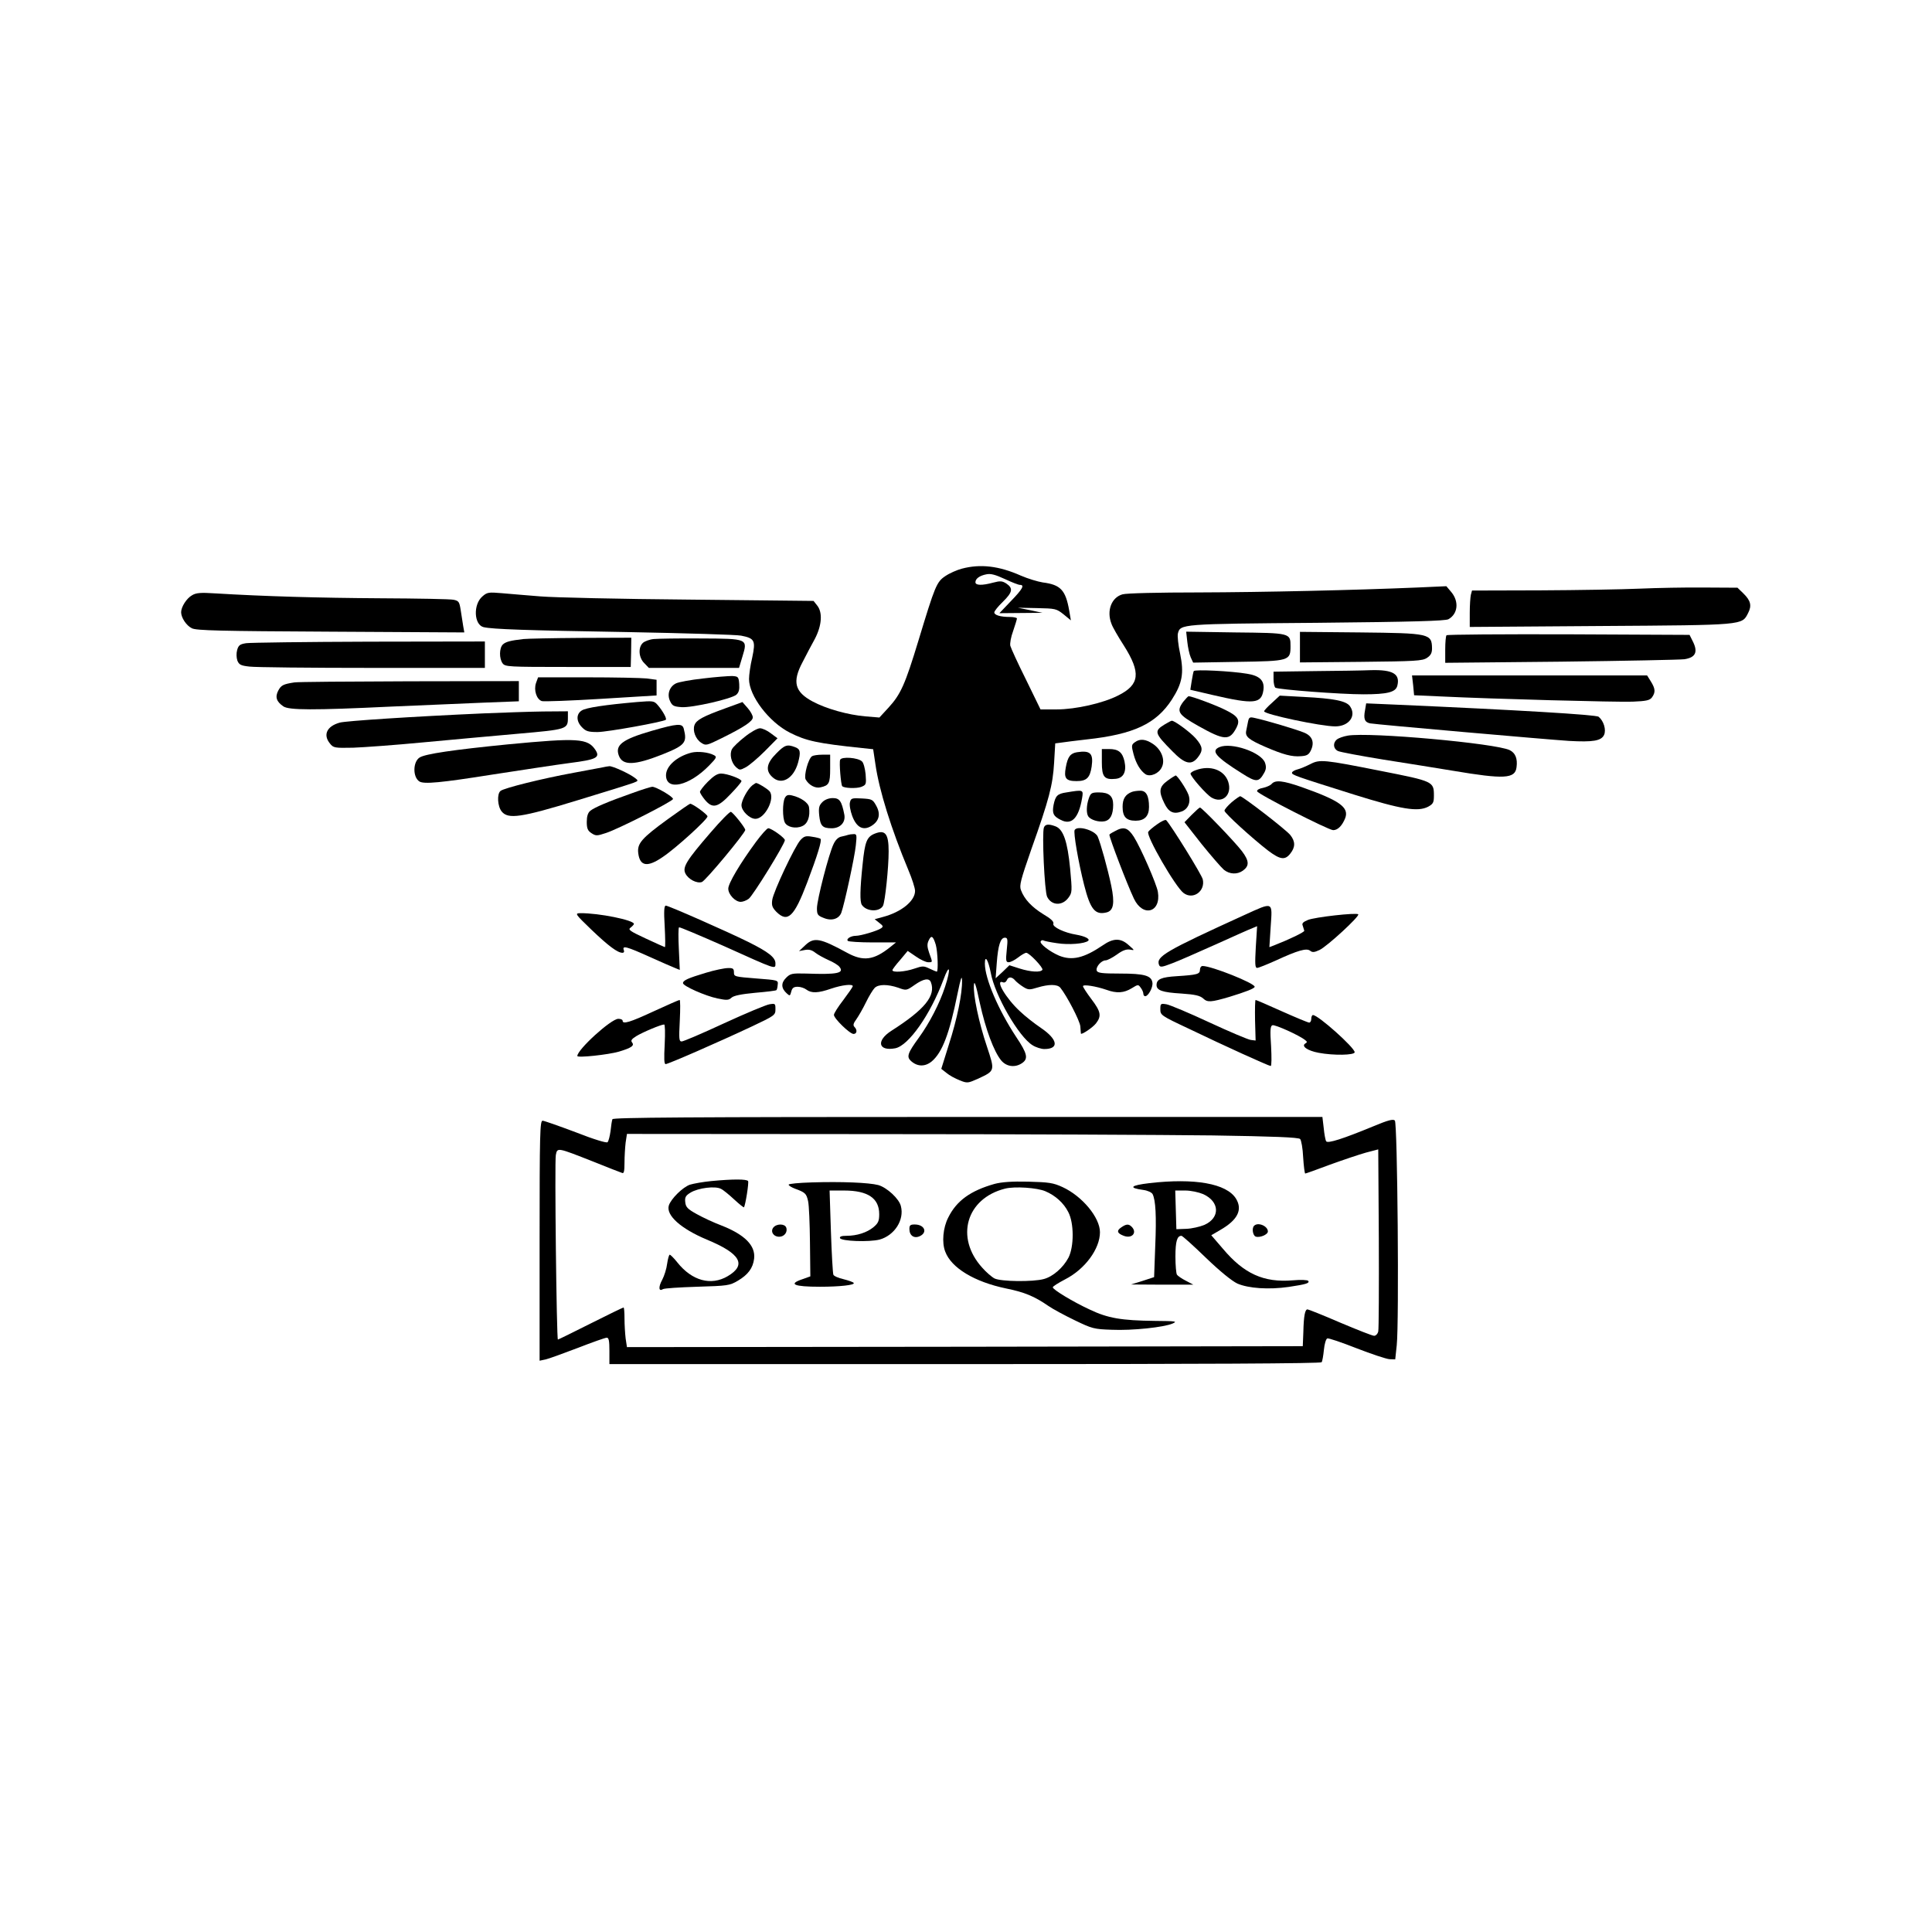<?xml version="1.0" standalone="no"?>
<!DOCTYPE svg PUBLIC "-//W3C//DTD SVG 20010904//EN"
 "http://www.w3.org/TR/2001/REC-SVG-20010904/DTD/svg10.dtd">
<svg version="1.0" xmlns="http://www.w3.org/2000/svg"
 width="1024pt" height="1024pt" viewBox="0 0 1024 1024"
 preserveAspectRatio="xMidYMid meet">
<g transform="translate(0,1024) scale(0.1,-0.1)"
fill="#000000" stroke="none">
<path d="M5098 7226 c-26 -7 -65 -24 -87 -39 -47 -31 -55 -52 -143 -342 -71
-234 -94 -285 -159 -356 l-48 -52 -73 6 c-94 8 -208 40 -281 79 -95 51 -109
104 -53 209 18 35 47 91 65 123 37 71 42 140 12 177 l-19 24 -659 7 c-363 3
-718 11 -789 17 -71 6 -163 13 -204 17 -70 6 -78 5 -103 -17 -50 -43 -45 -150
6 -163 49 -11 219 -17 757 -26 311 -6 585 -14 608 -19 72 -14 78 -26 59 -116
-10 -41 -17 -93 -17 -114 0 -89 106 -228 216 -284 87 -44 146 -57 385 -82 l57
-6 12 -80 c20 -139 84 -343 174 -559 20 -47 36 -97 36 -112 0 -53 -72 -112
-170 -138 l-44 -12 24 -19 c21 -16 23 -20 10 -29 -20 -14 -108 -40 -134 -40
-27 0 -53 -17 -42 -27 4 -4 63 -8 132 -8 l123 0 -31 -25 c-86 -69 -142 -77
-228 -30 -143 78 -175 84 -221 41 l-34 -32 31 6 c22 4 37 0 56 -15 14 -11 46
-28 70 -39 24 -10 50 -26 57 -35 28 -34 -12 -42 -176 -36 -76 2 -84 0 -107
-23 -27 -27 -26 -55 4 -82 16 -15 18 -14 24 10 5 19 13 25 34 25 15 0 36 -7
46 -15 27 -20 62 -19 131 5 59 20 115 26 115 13 -1 -5 -23 -37 -50 -73 -28
-36 -50 -71 -50 -79 0 -19 84 -101 104 -101 18 0 21 21 5 37 -9 9 -6 19 10 41
12 17 35 57 51 90 16 33 37 67 46 76 20 20 69 20 125 1 43 -16 44 -15 87 15
47 33 77 38 86 14 27 -71 -32 -144 -209 -257 -83 -53 -70 -110 20 -93 71 14
186 178 256 365 33 90 40 58 8 -39 -29 -89 -83 -193 -139 -270 -59 -81 -66
-101 -42 -123 34 -31 75 -32 111 -2 55 47 93 145 136 358 17 82 23 101 24 71
2 -68 -26 -205 -70 -341 l-40 -128 28 -22 c15 -13 47 -30 70 -39 40 -16 43
-15 95 8 93 43 92 41 49 171 -43 127 -74 276 -69 327 2 26 11 1 31 -95 31
-141 75 -259 114 -306 28 -33 74 -39 111 -13 33 23 27 50 -32 138 -95 144
-166 310 -166 389 0 49 18 19 31 -48 21 -119 149 -341 222 -385 17 -11 46 -20
62 -20 80 0 72 51 -18 112 -34 23 -84 62 -111 88 -74 68 -134 170 -91 154 8
-4 17 1 21 10 8 21 28 20 45 -1 8 -9 27 -24 43 -34 26 -16 33 -16 75 -3 60 18
105 18 121 -1 34 -42 103 -174 106 -205 1 -19 3 -36 3 -38 2 -9 63 32 80 54
30 39 26 62 -24 128 -25 33 -45 64 -45 69 0 11 69 0 124 -19 55 -20 93 -17
134 8 34 21 35 21 48 3 8 -10 14 -25 14 -32 0 -7 4 -13 10 -13 16 0 42 47 38
72 -5 37 -42 48 -171 48 -96 0 -119 3 -124 15 -7 19 24 55 47 55 9 0 36 14 60
31 30 22 50 29 69 26 26 -5 26 -5 -7 24 -42 38 -81 38 -138 -2 -99 -67 -162
-82 -231 -54 -49 21 -105 64 -97 76 3 5 9 7 13 5 4 -3 37 -10 73 -15 62 -10
149 -3 166 13 10 10 -18 24 -63 32 -63 10 -128 41 -122 58 4 11 -13 27 -54 51
-61 38 -100 79 -118 128 -9 24 -1 54 55 215 95 267 114 341 121 459 l6 103 31
4 c17 3 78 10 136 17 249 27 368 83 451 211 56 87 65 140 44 243 -10 45 -15
94 -12 107 13 51 14 51 737 57 511 5 680 10 697 19 50 28 57 93 16 143 l-27
32 -156 -7 c-333 -14 -811 -25 -1160 -26 -206 0 -380 -4 -400 -10 -59 -16 -86
-87 -59 -156 5 -16 35 -68 66 -116 91 -144 84 -207 -30 -264 -80 -41 -226 -74
-326 -74 l-86 0 -77 158 c-43 86 -80 167 -83 179 -3 12 3 47 15 79 11 32 20
62 20 66 0 4 -17 8 -37 8 -51 0 -83 10 -83 24 0 7 20 32 45 56 52 51 56 72 19
97 -22 14 -32 15 -70 5 -59 -16 -94 -15 -94 2 0 19 22 35 58 42 23 5 48 -2 98
-25 36 -17 72 -31 80 -31 26 0 14 -22 -48 -86 l-61 -64 114 1 114 1 -65 14
-65 13 101 -2 c98 -2 103 -3 141 -33 l39 -32 -9 52 c-19 109 -46 137 -140 149
-26 4 -79 20 -116 36 -117 52 -215 63 -313 37z m-138 -1994 c10 -37 14 -142 5
-142 -2 0 -19 7 -38 16 -31 15 -37 15 -81 0 -49 -17 -116 -22 -116 -8 0 4 18
28 41 54 l40 48 44 -30 c24 -17 53 -30 64 -30 25 0 25 -3 6 49 -11 32 -12 47
-3 66 14 31 24 24 38 -23z m376 -27 c-6 -57 -4 -65 10 -65 10 0 32 11 50 25
18 14 37 25 43 25 17 0 92 -80 86 -90 -9 -15 -62 -12 -122 7 l-53 17 -36 -35
-37 -34 6 81 c7 94 20 134 43 134 15 0 16 -8 10 -65z"/>
<path d="M8690 7120 c-91 -4 -328 -8 -526 -9 l-362 -1 -6 -22 c-3 -13 -6 -56
-6 -97 l0 -74 693 5 c765 5 749 4 782 68 21 40 14 67 -25 105 l-31 30 -177 1
c-97 1 -251 -2 -342 -6z"/>
<path d="M1018 7085 c-29 -16 -58 -62 -58 -90 0 -29 28 -71 57 -85 23 -12 149
-15 736 -18 l708 -4 -6 34 c-3 18 -9 55 -13 83 -7 45 -10 50 -37 56 -17 4
-192 7 -390 8 -325 2 -611 10 -875 26 -76 5 -101 3 -122 -10z"/>
<path d="M6293 6838 c3 -29 11 -66 18 -82 l13 -28 237 4 c273 4 279 6 279 83
0 70 0 70 -293 73 l-260 4 6 -54z"/>
<path d="M6890 6810 l0 -81 323 3 c289 3 326 5 350 21 20 13 27 26 27 50 -1
79 -13 81 -382 85 l-318 3 0 -81z"/>
<path d="M7667 6873 c-4 -3 -7 -38 -7 -76 l0 -70 613 6 c336 4 632 10 655 13
58 9 72 37 46 91 l-19 38 -641 3 c-352 1 -644 -1 -647 -5z"/>
<path d="M2775 6853 c-72 -8 -95 -15 -110 -29 -19 -19 -20 -74 -1 -100 14 -18
29 -19 347 -19 l332 0 2 78 1 77 -270 -1 c-149 -1 -284 -4 -301 -6z"/>
<path d="M3465 6853 c-22 -2 -48 -12 -57 -20 -27 -24 -23 -79 7 -108 l24 -25
239 0 239 0 18 60 c29 95 30 95 -223 96 -114 1 -225 -1 -247 -3z"/>
<path d="M1305 6831 c-33 -5 -41 -11 -48 -36 -5 -18 -4 -40 1 -56 9 -22 18
-27 64 -32 29 -4 322 -7 651 -7 l597 0 0 70 0 70 -612 -1 c-337 -1 -631 -5
-653 -8z"/>
<path d="M6327 6683 c-2 -4 -7 -29 -11 -54 l-7 -45 120 -28 c216 -50 256 -46
267 24 8 51 -17 78 -86 89 -82 14 -277 24 -283 14z"/>
<path d="M6968 6683 l-218 -3 0 -40 c0 -21 5 -42 10 -45 17 -10 344 -35 466
-35 127 0 171 11 180 45 16 63 -23 86 -139 83 -45 -2 -180 -4 -299 -5z"/>
<path d="M3727 6644 c-65 -7 -130 -19 -144 -26 -35 -17 -49 -59 -31 -95 11
-24 20 -28 60 -31 57 -4 266 44 291 66 13 12 17 27 15 56 -3 39 -5 41 -38 43
-19 0 -88 -5 -153 -13z"/>
<path d="M7490 6608 l5 -53 135 -6 c289 -14 939 -31 1023 -28 74 3 91 7 103
23 19 27 18 45 -6 84 l-20 32 -623 0 -623 0 6 -52z"/>
<path d="M2841 6620 c-13 -38 3 -87 31 -96 11 -3 152 2 314 12 l294 18 0 41 0
42 -52 7 c-29 3 -171 6 -315 6 l-261 0 -11 -30z"/>
<path d="M1560 6623 c-59 -9 -70 -15 -85 -43 -18 -34 -10 -59 27 -84 29 -20
156 -21 573 -1 171 7 392 17 493 21 l182 7 0 53 0 54 -582 -1 c-321 -1 -594
-3 -608 -6z"/>
<path d="M6271 6520 c-37 -51 -27 -67 79 -127 141 -79 167 -80 204 -9 20 40 8
60 -57 92 -46 24 -180 74 -197 74 -3 0 -16 -14 -29 -30z"/>
<path d="M6742 6515 c-23 -20 -42 -41 -42 -45 0 -16 302 -80 377 -80 73 0 114
56 78 107 -20 28 -85 41 -244 49 l-128 7 -41 -38z"/>
<path d="M3375 6519 c-170 -15 -270 -30 -292 -45 -30 -19 -29 -58 2 -89 20
-21 34 -25 82 -25 52 0 350 54 362 65 6 7 -16 46 -42 77 -21 24 -24 24 -112
17z"/>
<path d="M3845 6486 c-119 -43 -154 -62 -164 -89 -11 -30 6 -75 36 -94 24 -16
28 -15 109 25 119 59 164 89 164 110 0 10 -12 32 -27 49 l-28 32 -90 -33z"/>
<path d="M7235 6476 c-9 -46 -2 -64 27 -70 32 -6 932 -85 1054 -93 127 -7 171
0 186 32 12 27 -2 74 -29 96 -13 11 -434 36 -1070 64 l-162 7 -6 -36z"/>
<path d="M2565 6459 c-383 -17 -732 -40 -764 -49 -69 -19 -90 -65 -52 -111 18
-23 25 -24 123 -22 56 2 222 14 368 28 146 14 373 34 505 46 262 23 265 24
265 86 l0 33 -132 -1 c-73 -1 -214 -6 -313 -10z"/>
<path d="M6615 6416 c-3 -14 -7 -37 -10 -50 -6 -30 13 -46 100 -84 97 -42 143
-54 190 -50 32 2 42 8 53 31 20 42 8 76 -36 94 -38 16 -202 65 -259 77 -29 7
-33 5 -38 -18z"/>
<path d="M6174 6401 c-59 -36 -56 -46 40 -143 66 -68 101 -76 135 -32 29 37
26 57 -11 100 -29 33 -112 94 -127 94 -4 0 -20 -9 -37 -19z"/>
<path d="M3453 6366 c-155 -45 -194 -75 -173 -131 20 -54 83 -52 230 6 122 49
133 63 114 137 -8 29 -32 28 -171 -12z"/>
<path d="M3948 6335 c-31 -24 -62 -54 -68 -65 -15 -27 -4 -73 21 -96 19 -17
21 -17 53 0 18 10 63 48 100 85 l67 68 -35 26 c-19 15 -45 27 -58 27 -13 0
-49 -20 -80 -45z"/>
<path d="M7143 6341 c-23 -4 -48 -13 -57 -20 -22 -18 -20 -48 4 -61 11 -6 120
-26 242 -46 123 -19 288 -46 368 -59 273 -46 331 -43 338 19 6 45 -6 75 -36
90 -72 36 -744 97 -859 77z"/>
<path d="M2695 6295 c-293 -29 -442 -51 -471 -70 -36 -23 -37 -104 -1 -127 24
-15 112 -7 389 37 156 24 339 52 408 61 142 18 162 29 136 69 -41 62 -93 65
-461 30z"/>
<path d="M6015 6306 c-18 -13 -19 -18 -7 -63 13 -50 37 -89 64 -107 25 -15 71
4 86 38 19 38 -2 93 -47 123 -39 26 -69 29 -96 9z"/>
<path d="M4114 6246 c-51 -51 -58 -90 -21 -124 48 -46 113 -10 137 76 15 56
12 72 -16 82 -42 16 -55 12 -100 -34z"/>
<path d="M6463 6280 c-47 -20 -19 -52 121 -140 74 -47 88 -47 116 3 11 19 12
33 5 54 -20 56 -179 110 -242 83z"/>
<path d="M5840 6200 c0 -78 13 -94 73 -88 42 4 59 38 47 93 -11 48 -32 65 -82
65 l-38 0 0 -70z"/>
<path d="M3665 6251 c-77 -20 -135 -71 -135 -120 0 -85 123 -57 229 52 40 41
42 46 24 55 -28 15 -84 21 -118 13z"/>
<path d="M5708 6253 c-35 -6 -49 -24 -59 -80 -11 -58 0 -73 57 -73 53 0 71 17
80 77 10 70 -7 87 -78 76z"/>
<path d="M4304 6232 c-20 -13 -44 -102 -34 -123 17 -30 51 -49 79 -42 45 10
51 21 51 99 l0 74 -42 0 c-24 0 -48 -4 -54 -8z"/>
<path d="M4453 6213 c-6 -14 4 -133 11 -140 11 -11 75 -13 100 -4 27 11 28 13
24 67 -3 30 -11 61 -19 68 -21 21 -109 27 -116 9z"/>
<path d="M6945 6190 c-22 -11 -52 -24 -68 -28 -15 -4 -28 -11 -29 -17 -3 -12
19 -19 327 -116 253 -79 339 -93 394 -65 27 15 31 22 31 59 0 75 -3 76 -282
131 -302 60 -323 62 -373 36z"/>
<path d="M3195 6173 c-11 -2 -81 -15 -155 -29 -169 -31 -369 -81 -387 -96 -20
-16 -16 -82 6 -109 34 -42 101 -33 401 59 146 44 279 86 295 92 29 11 30 12
10 27 -30 23 -118 63 -135 62 -8 -1 -24 -3 -35 -6z"/>
<path d="M6338 6158 c-16 -5 -28 -14 -28 -18 0 -16 84 -111 111 -127 59 -35
111 15 89 83 -21 64 -96 90 -172 62z"/>
<path d="M3752 6097 c-23 -23 -42 -48 -42 -54 0 -6 12 -25 26 -42 40 -48 68
-42 136 30 32 33 58 64 58 69 0 12 -76 40 -108 40 -20 0 -40 -13 -70 -43z"/>
<path d="M6188 6102 c-44 -32 -48 -56 -17 -119 23 -48 49 -60 92 -44 35 13 50
51 36 89 -12 32 -59 102 -68 102 -3 -1 -23 -13 -43 -28z"/>
<path d="M6740 6085 c-7 -8 -28 -17 -46 -21 -19 -3 -33 -11 -31 -18 4 -15 377
-205 403 -206 25 0 48 24 64 64 21 57 -29 93 -233 165 -98 34 -138 38 -157 16z"/>
<path d="M3988 6078 c-25 -20 -58 -80 -58 -106 0 -30 43 -72 74 -72 50 0 106
108 75 146 -11 13 -61 44 -72 44 -2 0 -10 -6 -19 -12z"/>
<path d="M3350 6036 c-125 -44 -201 -76 -222 -94 -12 -10 -18 -29 -18 -58 0
-35 5 -47 25 -60 23 -15 29 -15 77 1 63 20 351 166 355 180 3 11 -89 65 -110
65 -6 0 -55 -15 -107 -34z"/>
<path d="M5652 6040 c-48 -7 -58 -18 -68 -67 -8 -44 -1 -59 37 -78 58 -31 96
8 114 113 8 47 8 47 -83 32z"/>
<path d="M6000 6043 c-35 -13 -50 -37 -50 -79 0 -53 19 -74 69 -74 47 0 71 24
71 73 0 59 -15 87 -47 86 -16 0 -35 -3 -43 -6z"/>
<path d="M5771 6009 c-13 -37 -14 -79 -3 -96 12 -18 55 -32 86 -26 31 6 46 35
46 88 0 46 -22 65 -75 65 -39 0 -44 -3 -54 -31z"/>
<path d="M4160 6011 c-13 -25 -13 -106 0 -131 13 -24 57 -34 91 -19 30 12 44
51 37 100 -3 24 -43 52 -90 63 -21 5 -30 2 -38 -13z"/>
<path d="M6527 5987 c-20 -18 -37 -37 -37 -44 0 -13 150 -149 232 -212 64 -48
89 -51 117 -15 27 34 27 64 0 98 -23 29 -253 206 -266 206 -4 -1 -25 -15 -46
-33z"/>
<path d="M4359 5989 c-18 -18 -21 -30 -17 -71 6 -55 17 -68 66 -68 46 0 75 32
67 73 -14 71 -25 87 -61 87 -21 0 -42 -8 -55 -21z"/>
<path d="M4505 5988 c-4 -13 2 -46 12 -73 23 -61 58 -79 101 -53 41 25 51 62
27 106 -19 35 -23 37 -77 40 -53 3 -58 1 -63 -20z"/>
<path d="M3542 5900 c-142 -103 -166 -131 -159 -183 9 -69 49 -75 130 -19 69
46 237 199 237 215 0 10 -78 67 -92 67 -3 0 -55 -36 -116 -80z"/>
<path d="M6316 5921 l-38 -39 91 -116 c51 -63 104 -124 118 -136 30 -24 70
-26 100 -5 35 25 35 51 -4 103 -36 48 -213 232 -223 232 -3 0 -23 -18 -44 -39z"/>
<path d="M3765 5826 c-127 -147 -149 -183 -132 -216 15 -30 60 -54 87 -45 19
6 230 260 230 276 0 12 -64 92 -76 96 -6 2 -55 -48 -109 -111z"/>
<path d="M6133 5871 c-23 -16 -44 -34 -47 -40 -13 -20 144 -292 187 -324 50
-38 116 9 102 72 -5 24 -166 284 -194 314 -4 4 -26 -6 -48 -22z"/>
<path d="M5533 5854 c-11 -29 3 -338 17 -367 23 -47 80 -50 113 -5 20 27 20
33 9 154 -14 144 -36 208 -77 224 -37 14 -55 12 -62 -6z"/>
<path d="M4007 5778 c-84 -114 -147 -220 -147 -248 0 -31 37 -70 66 -70 11 0
30 7 42 16 22 15 192 291 192 311 0 12 -71 63 -88 63 -7 0 -36 -33 -65 -72z"/>
<path d="M5696 5841 c-8 -12 20 -173 50 -291 33 -130 58 -161 119 -146 37 9
44 49 25 141 -19 91 -57 227 -72 261 -16 34 -107 60 -122 35z"/>
<path d="M5908 5834 c-16 -8 -28 -16 -28 -18 0 -17 93 -261 130 -339 48 -101
145 -73 127 36 -7 42 -90 232 -127 291 -32 50 -54 57 -102 30z"/>
<path d="M4635 5821 c-41 -17 -51 -43 -63 -162 -14 -133 -15 -199 -4 -215 24
-36 93 -39 112 -5 11 22 30 201 30 288 0 95 -18 117 -75 94z"/>
<path d="M4495 5815 c-5 -2 -21 -6 -35 -9 -17 -3 -32 -18 -42 -40 -25 -51 -88
-296 -88 -340 0 -33 4 -39 35 -51 42 -18 81 -6 94 27 16 43 71 296 77 357 6
56 5 61 -12 60 -10 0 -23 -2 -29 -4z"/>
<path d="M4243 5788 c-30 -32 -144 -274 -150 -318 -4 -29 0 -40 22 -63 60 -59
94 -27 163 155 55 145 79 224 71 232 -3 3 -23 8 -44 11 -34 6 -43 3 -62 -17z"/>
<path d="M3523 5330 c3 -60 4 -110 1 -110 -2 0 -48 21 -102 46 -86 40 -95 47
-79 58 9 7 17 16 17 19 0 20 -186 58 -285 57 -29 -1 -27 -4 59 -87 90 -86 139
-123 165 -123 8 0 11 6 7 15 -9 25 16 18 136 -36 62 -28 124 -55 137 -60 l24
-10 -5 111 c-3 61 -3 112 1 115 4 2 110 -43 237 -99 282 -127 274 -125 274
-92 0 31 -36 60 -145 114 -111 55 -422 192 -436 192 -9 0 -11 -28 -6 -110z"/>
<path d="M6595 5390 c-421 -192 -468 -220 -452 -264 6 -14 14 -13 69 8 35 13
139 59 233 101 93 42 180 81 194 86 l24 10 -7 -111 c-5 -90 -4 -110 7 -110 8
0 52 18 99 39 117 54 163 67 182 52 12 -10 22 -9 50 4 40 19 214 179 205 189
-9 10 -231 -15 -267 -30 -26 -11 -33 -18 -27 -31 3 -10 7 -22 8 -26 2 -7 -79
-46 -161 -78 l-24 -9 7 110 c9 133 16 131 -140 60z"/>
<path d="M6360 5100 c0 -23 -14 -27 -123 -34 -82 -5 -107 -16 -107 -47 0 -28
30 -39 132 -45 73 -5 98 -11 115 -26 23 -22 42 -20 138 8 88 27 135 45 135 54
0 19 -228 110 -276 110 -8 0 -14 -9 -14 -20z"/>
<path d="M3741 5084 c-93 -28 -121 -40 -121 -55 0 -15 119 -68 183 -81 48 -10
59 -10 74 4 12 11 52 19 126 26 59 5 109 11 112 14 3 2 6 15 7 29 3 24 2 24
-114 33 -115 9 -118 10 -118 32 0 20 -5 24 -32 23 -18 0 -71 -11 -117 -25z"/>
<path d="M3465 4880 c-127 -59 -165 -70 -165 -50 0 6 -10 10 -23 10 -38 0
-217 -163 -217 -197 0 -11 165 7 220 23 67 20 84 32 70 49 -8 10 -2 18 22 33
34 21 132 62 148 62 5 0 6 -44 3 -105 -4 -76 -3 -105 5 -105 14 0 286 119 458
200 121 57 124 60 124 91 0 30 -1 31 -32 26 -18 -3 -126 -48 -241 -101 -114
-53 -215 -96 -224 -96 -14 0 -15 13 -10 110 3 61 3 110 -1 110 -4 0 -65 -27
-137 -60z"/>
<path d="M6652 4833 l3 -108 -25 3 c-13 1 -112 43 -220 93 -107 50 -210 93
-227 96 -31 5 -33 4 -33 -26 0 -31 3 -34 148 -102 193 -93 427 -199 437 -199
5 0 5 47 2 105 -6 85 -4 107 7 111 13 5 144 -54 174 -79 11 -8 11 -12 0 -18
-22 -14 12 -38 71 -49 79 -15 191 -13 191 3 0 24 -193 197 -221 197 -5 0 -9
-9 -9 -20 0 -11 -5 -20 -11 -20 -6 0 -71 27 -145 60 -73 33 -136 60 -139 60
-3 0 -4 -48 -3 -107z"/>
<path d="M3246 4308 c-3 -7 -7 -35 -10 -63 -4 -27 -10 -53 -16 -59 -5 -5 -70
14 -169 53 -88 33 -167 61 -175 61 -14 0 -16 -63 -16 -636 l0 -636 33 7 c17 4
94 32 170 61 77 30 145 54 153 54 11 0 14 -17 14 -70 l0 -70 1884 0 c1277 0
1887 3 1891 10 4 6 9 36 12 66 3 31 11 58 18 60 6 3 76 -21 155 -52 80 -31
158 -57 175 -58 l30 -1 8 75 c13 121 4 1177 -10 1191 -9 9 -36 2 -115 -31
-160 -66 -241 -92 -249 -79 -4 6 -10 38 -13 70 l-7 59 -1880 0 c-1495 0 -1880
-3 -1883 -12z m3181 -86 c321 -5 455 -10 464 -19 6 -6 14 -50 16 -97 3 -47 8
-86 11 -86 3 0 62 21 131 47 69 25 155 54 191 64 l65 17 3 -472 c1 -259 0
-481 -3 -493 -3 -13 -13 -23 -22 -23 -9 0 -90 32 -180 70 -90 39 -168 70 -173
70 -13 0 -20 -33 -22 -120 l-3 -75 -1791 -3 -1791 -2 -7 46 c-3 26 -6 73 -6
105 0 33 -2 59 -5 59 -3 0 -82 -38 -175 -85 -93 -47 -171 -85 -173 -85 -7 0
-18 946 -11 978 8 41 6 41 199 -35 77 -31 146 -58 153 -60 9 -4 12 11 12 55 0
32 3 80 6 106 l7 46 1326 -1 c729 0 1529 -4 1778 -7z"/>
<path d="M3769 3980 c-42 -4 -92 -13 -112 -19 -38 -13 -100 -74 -112 -110 -16
-52 63 -123 201 -181 179 -74 213 -134 111 -194 -88 -52 -189 -25 -267 73 -18
23 -37 41 -40 41 -4 0 -10 -21 -14 -48 -3 -26 -15 -64 -26 -85 -21 -38 -19
-64 3 -50 7 5 89 10 182 13 162 5 172 6 216 32 54 32 80 67 86 117 8 69 -49
127 -174 176 -40 15 -98 42 -130 60 -49 27 -58 37 -61 63 -3 26 2 35 28 51 41
25 131 36 161 20 13 -6 44 -32 71 -57 27 -25 50 -43 51 -41 8 11 27 131 22
139 -7 11 -81 11 -196 0z"/>
<path d="M4303 3973 c-68 -2 -123 -7 -123 -12 0 -5 15 -14 33 -21 55 -20 61
-26 70 -66 5 -21 9 -120 10 -219 l2 -180 -42 -15 c-77 -26 -46 -40 93 -40 105
0 186 9 179 20 -3 5 -27 13 -54 20 -27 6 -52 17 -54 24 -3 7 -9 110 -13 230
l-7 216 77 0 c126 0 186 -41 186 -125 0 -36 -5 -48 -30 -69 -35 -29 -88 -46
-143 -46 -27 0 -37 -4 -35 -12 6 -17 155 -22 210 -8 79 22 132 104 113 177 -9
39 -74 99 -120 112 -50 13 -195 19 -352 14z"/>
<path d="M5271 3965 c-127 -36 -201 -89 -245 -178 -28 -54 -35 -133 -16 -181
32 -86 154 -160 322 -195 99 -20 151 -42 225 -93 23 -16 86 -50 140 -76 91
-44 102 -47 195 -50 109 -5 277 13 323 33 27 12 18 13 -95 14 -175 2 -248 14
-344 60 -89 41 -196 106 -196 118 0 5 29 23 65 42 106 54 185 162 185 250 0
78 -94 191 -198 239 -50 23 -72 26 -182 29 -88 2 -141 -2 -179 -12z m270 -39
c52 -22 97 -62 121 -110 31 -58 31 -184 1 -242 -28 -53 -82 -100 -130 -113
-57 -16 -228 -14 -262 3 -15 8 -45 34 -65 57 -145 160 -85 367 121 419 51 13
170 5 214 -14z"/>
<path d="M6091 3969 c-100 -12 -112 -25 -31 -36 23 -3 44 -13 49 -22 16 -32
21 -115 14 -276 l-6 -164 -61 -20 -61 -19 165 -1 165 0 -40 21 c-22 11 -43 26
-47 32 -4 6 -8 49 -8 96 0 81 9 110 32 110 5 0 63 -52 129 -116 77 -74 138
-123 167 -137 60 -26 167 -33 272 -18 94 14 112 20 104 32 -3 5 -39 7 -82 3
-154 -13 -259 35 -370 167 l-62 72 48 28 c92 53 119 107 83 166 -50 80 -218
110 -460 82z m286 -58 c88 -40 91 -125 7 -163 -24 -10 -67 -20 -96 -21 l-53
-2 -3 103 -3 102 53 0 c30 0 71 -9 95 -19z"/>
<path d="M4099 3734 c-17 -21 0 -49 31 -49 27 0 46 25 37 49 -8 21 -51 21 -68
0z"/>
<path d="M4820 3726 c0 -35 25 -52 55 -38 43 20 25 62 -27 62 -23 0 -28 -4
-28 -24z"/>
<path d="M5942 3734 c-25 -17 -21 -31 14 -44 44 -17 73 17 42 48 -16 16 -29
15 -56 -4z"/>
<path d="M6647 3743 c-13 -12 -7 -51 8 -57 21 -8 65 10 65 27 0 29 -53 51 -73
30z"/>
</g>
</svg>

